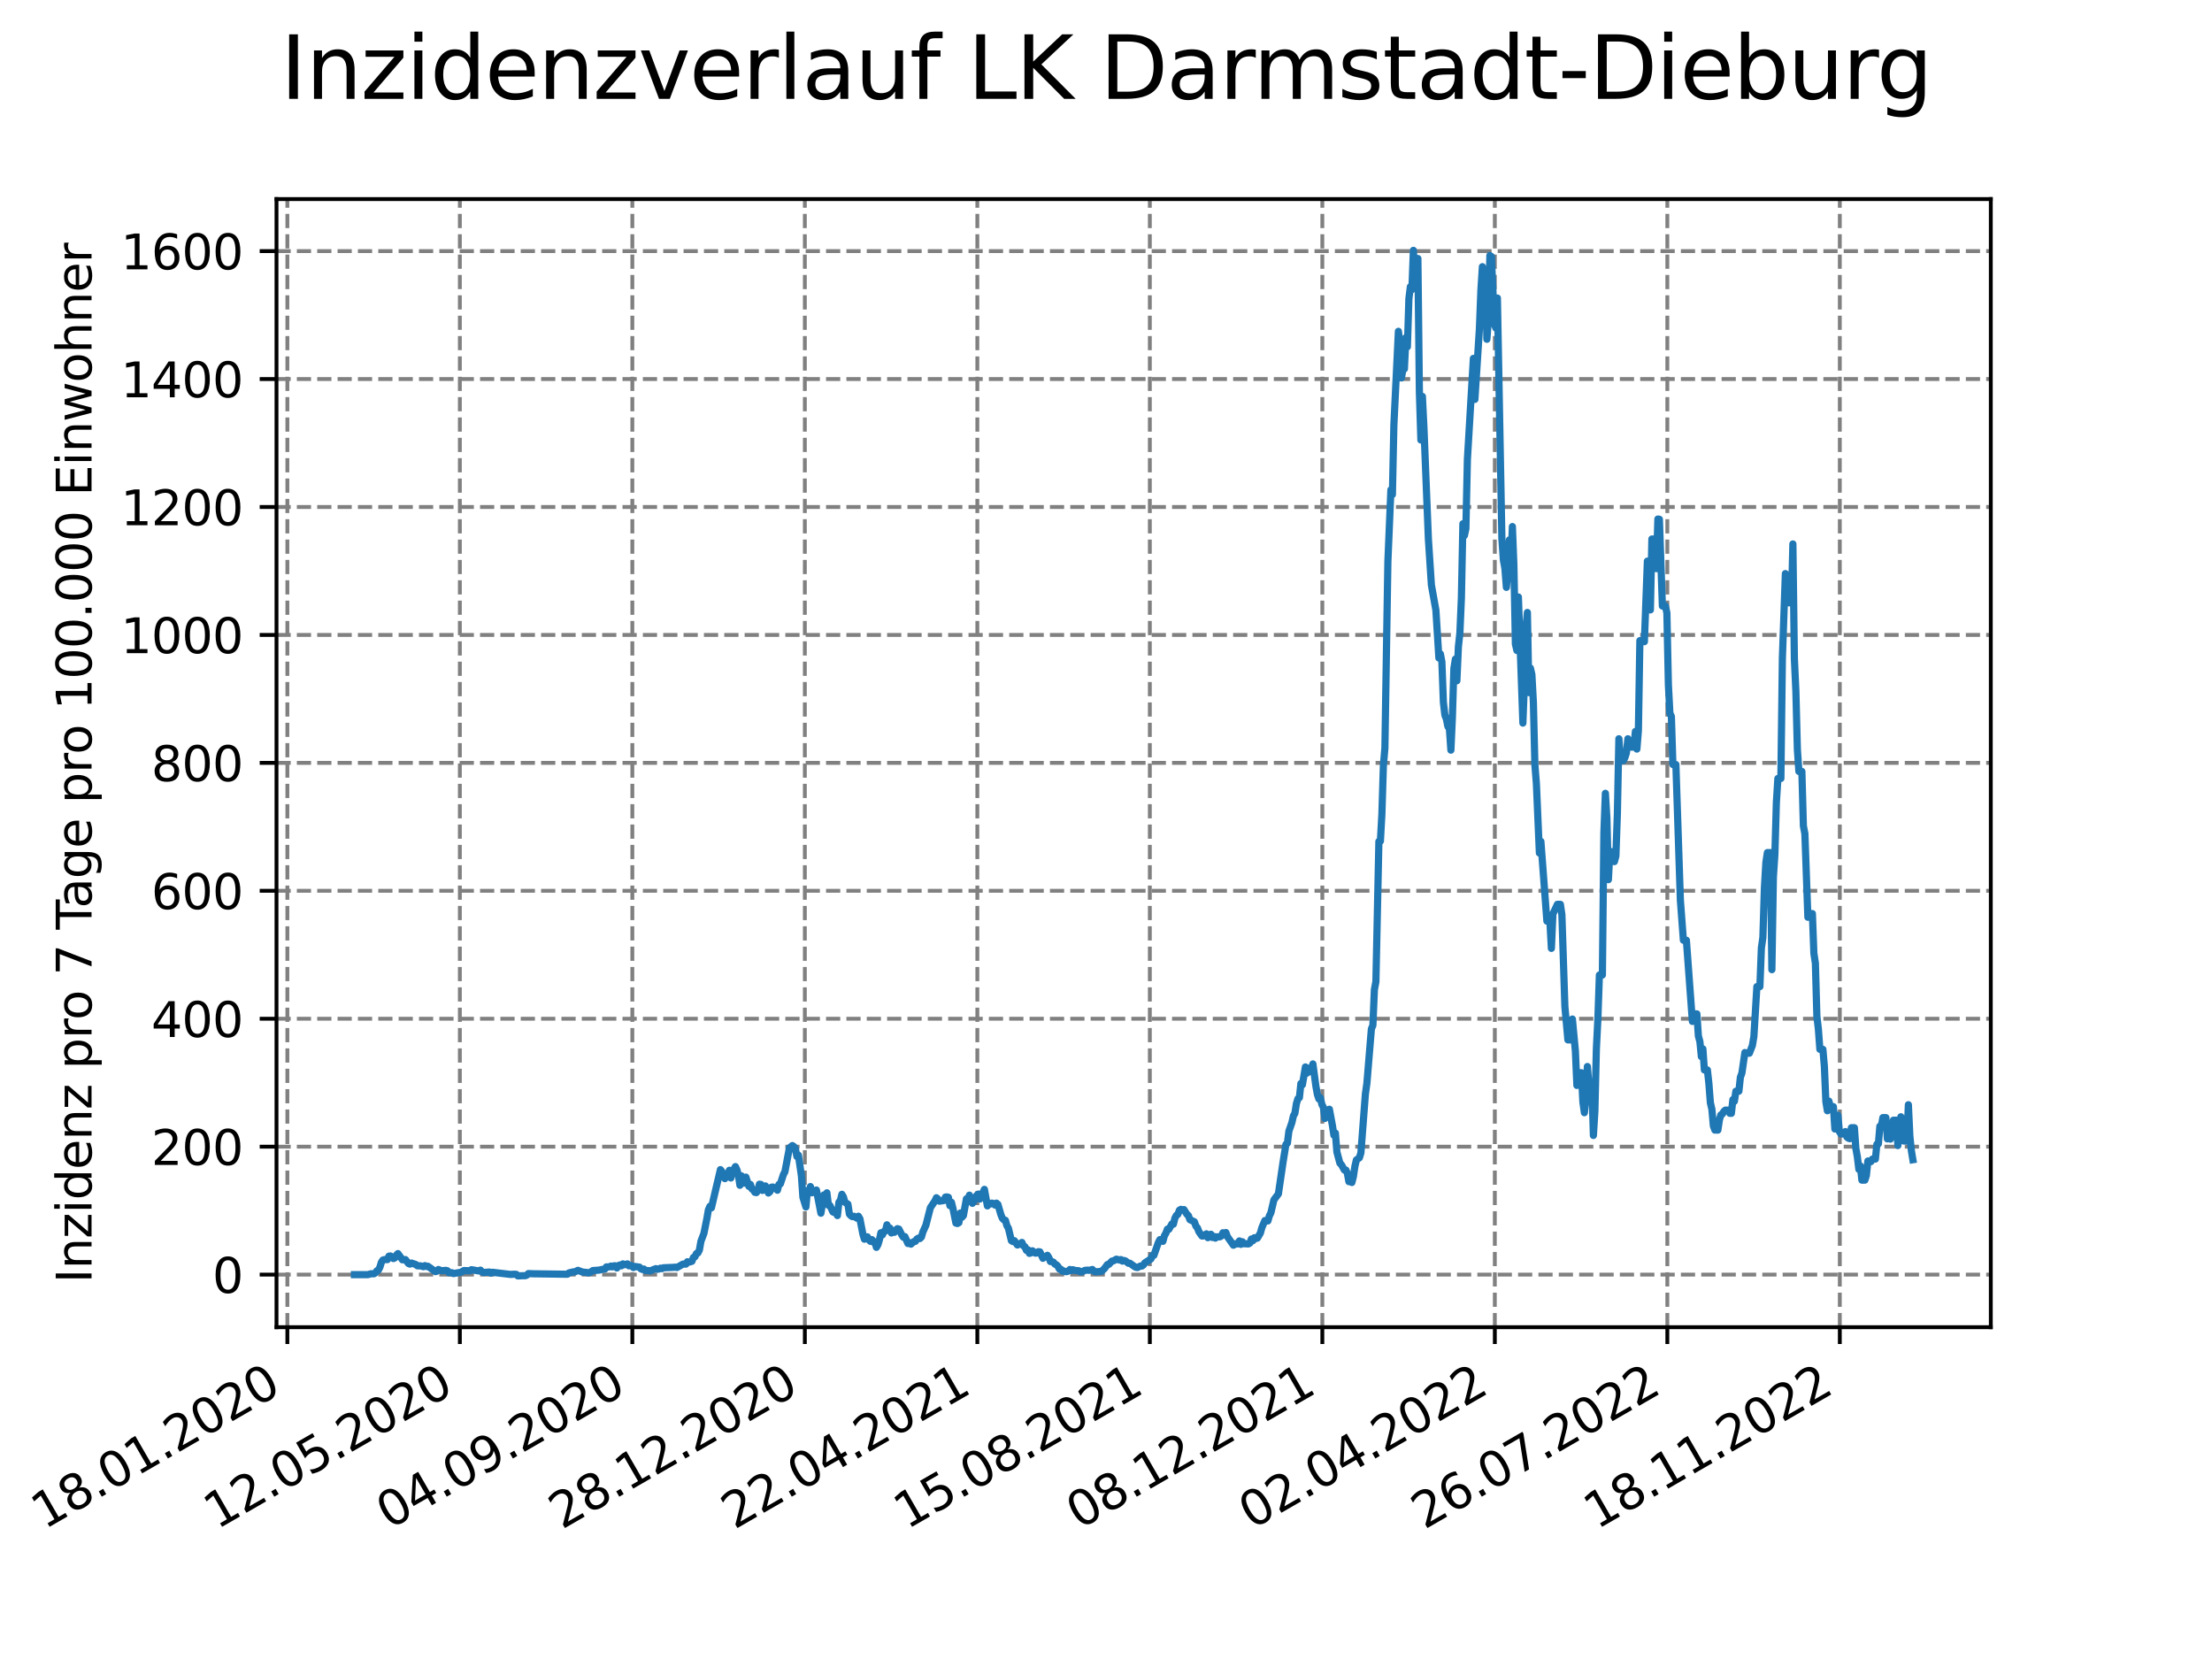 <?xml version="1.0" encoding="utf-8" standalone="no"?>
<!DOCTYPE svg PUBLIC "-//W3C//DTD SVG 1.1//EN"
  "http://www.w3.org/Graphics/SVG/1.1/DTD/svg11.dtd">
<svg xmlns:xlink="http://www.w3.org/1999/xlink" width="460.8pt" height="345.6pt" viewBox="0 0 460.8 345.6" xmlns="http://www.w3.org/2000/svg" version="1.1">
 <defs>
  <style type="text/css">*{stroke-linejoin: round; stroke-linecap: butt}</style>
 </defs>
 <g id="figure_1">
  <g id="patch_1">
   <path d="M 0 345.6 
L 460.8 345.6 
L 460.8 0 
L 0 0 
z
" style="fill: #ffffff"/>
  </g>
  <g id="axes_1">
   <g id="patch_2">
    <path d="M 57.6 276.48 
L 414.72 276.48 
L 414.72 41.472 
L 57.6 41.472 
z
" style="fill: #ffffff"/>
   </g>
   <g id="matplotlib.axis_1">
    <g id="xtick_1">
     <g id="line2d_1">
      <path d="M 59.863 276.48 
L 59.863 41.472 
" clip-path="url(#pc9c99c4657)" style="fill: none; stroke-dasharray: 2.96,1.28; stroke-dashoffset: 0; stroke: #808080; stroke-width: 0.8"/>
     </g>
     <g id="line2d_2">
      <defs>
       <path id="mc503f3b942" d="M 0 0 
L 0 3.5 
" style="stroke: #000000; stroke-width: 0.8"/>
      </defs>
      <g>
       <use xlink:href="#mc503f3b942" x="59.863" y="276.48" style="stroke: #000000; stroke-width: 0.8"/>
      </g>
     </g>
     <g id="text_1">
      <!-- 18.01.2020 -->
      <g transform="translate(9.238 318.689) rotate(-30) scale(0.1 -0.1)">
       <defs>
        <path id="DejaVuSans-31" d="M 794 531 
L 1825 531 
L 1825 4091 
L 703 3866 
L 703 4441 
L 1819 4666 
L 2450 4666 
L 2450 531 
L 3481 531 
L 3481 0 
L 794 0 
L 794 531 
z
" transform="scale(0.016)"/>
        <path id="DejaVuSans-38" d="M 2034 2216 
Q 1584 2216 1326 1975 
Q 1069 1734 1069 1313 
Q 1069 891 1326 650 
Q 1584 409 2034 409 
Q 2484 409 2743 651 
Q 3003 894 3003 1313 
Q 3003 1734 2745 1975 
Q 2488 2216 2034 2216 
z
M 1403 2484 
Q 997 2584 770 2862 
Q 544 3141 544 3541 
Q 544 4100 942 4425 
Q 1341 4750 2034 4750 
Q 2731 4750 3128 4425 
Q 3525 4100 3525 3541 
Q 3525 3141 3298 2862 
Q 3072 2584 2669 2484 
Q 3125 2378 3379 2068 
Q 3634 1759 3634 1313 
Q 3634 634 3220 271 
Q 2806 -91 2034 -91 
Q 1263 -91 848 271 
Q 434 634 434 1313 
Q 434 1759 690 2068 
Q 947 2378 1403 2484 
z
M 1172 3481 
Q 1172 3119 1398 2916 
Q 1625 2713 2034 2713 
Q 2441 2713 2670 2916 
Q 2900 3119 2900 3481 
Q 2900 3844 2670 4047 
Q 2441 4250 2034 4250 
Q 1625 4250 1398 4047 
Q 1172 3844 1172 3481 
z
" transform="scale(0.016)"/>
        <path id="DejaVuSans-2e" d="M 684 794 
L 1344 794 
L 1344 0 
L 684 0 
L 684 794 
z
" transform="scale(0.016)"/>
        <path id="DejaVuSans-30" d="M 2034 4250 
Q 1547 4250 1301 3770 
Q 1056 3291 1056 2328 
Q 1056 1369 1301 889 
Q 1547 409 2034 409 
Q 2525 409 2770 889 
Q 3016 1369 3016 2328 
Q 3016 3291 2770 3770 
Q 2525 4250 2034 4250 
z
M 2034 4750 
Q 2819 4750 3233 4129 
Q 3647 3509 3647 2328 
Q 3647 1150 3233 529 
Q 2819 -91 2034 -91 
Q 1250 -91 836 529 
Q 422 1150 422 2328 
Q 422 3509 836 4129 
Q 1250 4750 2034 4750 
z
" transform="scale(0.016)"/>
        <path id="DejaVuSans-32" d="M 1228 531 
L 3431 531 
L 3431 0 
L 469 0 
L 469 531 
Q 828 903 1448 1529 
Q 2069 2156 2228 2338 
Q 2531 2678 2651 2914 
Q 2772 3150 2772 3378 
Q 2772 3750 2511 3984 
Q 2250 4219 1831 4219 
Q 1534 4219 1204 4116 
Q 875 4013 500 3803 
L 500 4441 
Q 881 4594 1212 4672 
Q 1544 4750 1819 4750 
Q 2544 4750 2975 4387 
Q 3406 4025 3406 3419 
Q 3406 3131 3298 2873 
Q 3191 2616 2906 2266 
Q 2828 2175 2409 1742 
Q 1991 1309 1228 531 
z
" transform="scale(0.016)"/>
       </defs>
       <use xlink:href="#DejaVuSans-31"/>
       <use xlink:href="#DejaVuSans-38" x="63.623"/>
       <use xlink:href="#DejaVuSans-2e" x="127.246"/>
       <use xlink:href="#DejaVuSans-30" x="159.033"/>
       <use xlink:href="#DejaVuSans-31" x="222.656"/>
       <use xlink:href="#DejaVuSans-2e" x="286.279"/>
       <use xlink:href="#DejaVuSans-32" x="318.066"/>
       <use xlink:href="#DejaVuSans-30" x="381.689"/>
       <use xlink:href="#DejaVuSans-32" x="445.312"/>
       <use xlink:href="#DejaVuSans-30" x="508.936"/>
      </g>
     </g>
    </g>
    <g id="xtick_2">
     <g id="line2d_3">
      <path d="M 95.797 276.48 
L 95.797 41.472 
" clip-path="url(#pc9c99c4657)" style="fill: none; stroke-dasharray: 2.96,1.28; stroke-dashoffset: 0; stroke: #808080; stroke-width: 0.8"/>
     </g>
     <g id="line2d_4">
      <g>
       <use xlink:href="#mc503f3b942" x="95.797" y="276.48" style="stroke: #000000; stroke-width: 0.8"/>
      </g>
     </g>
     <g id="text_2">
      <!-- 12.05.2020 -->
      <g transform="translate(45.171 318.689) rotate(-30) scale(0.1 -0.1)">
       <defs>
        <path id="DejaVuSans-35" d="M 691 4666 
L 3169 4666 
L 3169 4134 
L 1269 4134 
L 1269 2991 
Q 1406 3038 1543 3061 
Q 1681 3084 1819 3084 
Q 2600 3084 3056 2656 
Q 3513 2228 3513 1497 
Q 3513 744 3044 326 
Q 2575 -91 1722 -91 
Q 1428 -91 1123 -41 
Q 819 9 494 109 
L 494 744 
Q 775 591 1075 516 
Q 1375 441 1709 441 
Q 2250 441 2565 725 
Q 2881 1009 2881 1497 
Q 2881 1984 2565 2268 
Q 2250 2553 1709 2553 
Q 1456 2553 1204 2497 
Q 953 2441 691 2322 
L 691 4666 
z
" transform="scale(0.016)"/>
       </defs>
       <use xlink:href="#DejaVuSans-31"/>
       <use xlink:href="#DejaVuSans-32" x="63.623"/>
       <use xlink:href="#DejaVuSans-2e" x="127.246"/>
       <use xlink:href="#DejaVuSans-30" x="159.033"/>
       <use xlink:href="#DejaVuSans-35" x="222.656"/>
       <use xlink:href="#DejaVuSans-2e" x="286.279"/>
       <use xlink:href="#DejaVuSans-32" x="318.066"/>
       <use xlink:href="#DejaVuSans-30" x="381.689"/>
       <use xlink:href="#DejaVuSans-32" x="445.312"/>
       <use xlink:href="#DejaVuSans-30" x="508.936"/>
      </g>
     </g>
    </g>
    <g id="xtick_3">
     <g id="line2d_5">
      <path d="M 131.73 276.48 
L 131.73 41.472 
" clip-path="url(#pc9c99c4657)" style="fill: none; stroke-dasharray: 2.96,1.28; stroke-dashoffset: 0; stroke: #808080; stroke-width: 0.8"/>
     </g>
     <g id="line2d_6">
      <g>
       <use xlink:href="#mc503f3b942" x="131.73" y="276.48" style="stroke: #000000; stroke-width: 0.8"/>
      </g>
     </g>
     <g id="text_3">
      <!-- 04.09.2020 -->
      <g transform="translate(81.105 318.689) rotate(-30) scale(0.1 -0.1)">
       <defs>
        <path id="DejaVuSans-34" d="M 2419 4116 
L 825 1625 
L 2419 1625 
L 2419 4116 
z
M 2253 4666 
L 3047 4666 
L 3047 1625 
L 3713 1625 
L 3713 1100 
L 3047 1100 
L 3047 0 
L 2419 0 
L 2419 1100 
L 313 1100 
L 313 1709 
L 2253 4666 
z
" transform="scale(0.016)"/>
        <path id="DejaVuSans-39" d="M 703 97 
L 703 672 
Q 941 559 1184 500 
Q 1428 441 1663 441 
Q 2288 441 2617 861 
Q 2947 1281 2994 2138 
Q 2813 1869 2534 1725 
Q 2256 1581 1919 1581 
Q 1219 1581 811 2004 
Q 403 2428 403 3163 
Q 403 3881 828 4315 
Q 1253 4750 1959 4750 
Q 2769 4750 3195 4129 
Q 3622 3509 3622 2328 
Q 3622 1225 3098 567 
Q 2575 -91 1691 -91 
Q 1453 -91 1209 -44 
Q 966 3 703 97 
z
M 1959 2075 
Q 2384 2075 2632 2365 
Q 2881 2656 2881 3163 
Q 2881 3666 2632 3958 
Q 2384 4250 1959 4250 
Q 1534 4250 1286 3958 
Q 1038 3666 1038 3163 
Q 1038 2656 1286 2365 
Q 1534 2075 1959 2075 
z
" transform="scale(0.016)"/>
       </defs>
       <use xlink:href="#DejaVuSans-30"/>
       <use xlink:href="#DejaVuSans-34" x="63.623"/>
       <use xlink:href="#DejaVuSans-2e" x="127.246"/>
       <use xlink:href="#DejaVuSans-30" x="159.033"/>
       <use xlink:href="#DejaVuSans-39" x="222.656"/>
       <use xlink:href="#DejaVuSans-2e" x="286.279"/>
       <use xlink:href="#DejaVuSans-32" x="318.066"/>
       <use xlink:href="#DejaVuSans-30" x="381.689"/>
       <use xlink:href="#DejaVuSans-32" x="445.312"/>
       <use xlink:href="#DejaVuSans-30" x="508.936"/>
      </g>
     </g>
    </g>
    <g id="xtick_4">
     <g id="line2d_7">
      <path d="M 167.664 276.48 
L 167.664 41.472 
" clip-path="url(#pc9c99c4657)" style="fill: none; stroke-dasharray: 2.96,1.28; stroke-dashoffset: 0; stroke: #808080; stroke-width: 0.8"/>
     </g>
     <g id="line2d_8">
      <g>
       <use xlink:href="#mc503f3b942" x="167.664" y="276.48" style="stroke: #000000; stroke-width: 0.8"/>
      </g>
     </g>
     <g id="text_4">
      <!-- 28.12.2020 -->
      <g transform="translate(117.039 318.689) rotate(-30) scale(0.1 -0.1)">
       <use xlink:href="#DejaVuSans-32"/>
       <use xlink:href="#DejaVuSans-38" x="63.623"/>
       <use xlink:href="#DejaVuSans-2e" x="127.246"/>
       <use xlink:href="#DejaVuSans-31" x="159.033"/>
       <use xlink:href="#DejaVuSans-32" x="222.656"/>
       <use xlink:href="#DejaVuSans-2e" x="286.279"/>
       <use xlink:href="#DejaVuSans-32" x="318.066"/>
       <use xlink:href="#DejaVuSans-30" x="381.689"/>
       <use xlink:href="#DejaVuSans-32" x="445.312"/>
       <use xlink:href="#DejaVuSans-30" x="508.936"/>
      </g>
     </g>
    </g>
    <g id="xtick_5">
     <g id="line2d_9">
      <path d="M 203.598 276.48 
L 203.598 41.472 
" clip-path="url(#pc9c99c4657)" style="fill: none; stroke-dasharray: 2.96,1.28; stroke-dashoffset: 0; stroke: #808080; stroke-width: 0.8"/>
     </g>
     <g id="line2d_10">
      <g>
       <use xlink:href="#mc503f3b942" x="203.598" y="276.48" style="stroke: #000000; stroke-width: 0.8"/>
      </g>
     </g>
     <g id="text_5">
      <!-- 22.04.2021 -->
      <g transform="translate(152.973 318.689) rotate(-30) scale(0.1 -0.1)">
       <use xlink:href="#DejaVuSans-32"/>
       <use xlink:href="#DejaVuSans-32" x="63.623"/>
       <use xlink:href="#DejaVuSans-2e" x="127.246"/>
       <use xlink:href="#DejaVuSans-30" x="159.033"/>
       <use xlink:href="#DejaVuSans-34" x="222.656"/>
       <use xlink:href="#DejaVuSans-2e" x="286.279"/>
       <use xlink:href="#DejaVuSans-32" x="318.066"/>
       <use xlink:href="#DejaVuSans-30" x="381.689"/>
       <use xlink:href="#DejaVuSans-32" x="445.312"/>
       <use xlink:href="#DejaVuSans-31" x="508.936"/>
      </g>
     </g>
    </g>
    <g id="xtick_6">
     <g id="line2d_11">
      <path d="M 239.532 276.48 
L 239.532 41.472 
" clip-path="url(#pc9c99c4657)" style="fill: none; stroke-dasharray: 2.96,1.28; stroke-dashoffset: 0; stroke: #808080; stroke-width: 0.8"/>
     </g>
     <g id="line2d_12">
      <g>
       <use xlink:href="#mc503f3b942" x="239.532" y="276.48" style="stroke: #000000; stroke-width: 0.8"/>
      </g>
     </g>
     <g id="text_6">
      <!-- 15.08.2021 -->
      <g transform="translate(188.907 318.689) rotate(-30) scale(0.1 -0.1)">
       <use xlink:href="#DejaVuSans-31"/>
       <use xlink:href="#DejaVuSans-35" x="63.623"/>
       <use xlink:href="#DejaVuSans-2e" x="127.246"/>
       <use xlink:href="#DejaVuSans-30" x="159.033"/>
       <use xlink:href="#DejaVuSans-38" x="222.656"/>
       <use xlink:href="#DejaVuSans-2e" x="286.279"/>
       <use xlink:href="#DejaVuSans-32" x="318.066"/>
       <use xlink:href="#DejaVuSans-30" x="381.689"/>
       <use xlink:href="#DejaVuSans-32" x="445.312"/>
       <use xlink:href="#DejaVuSans-31" x="508.936"/>
      </g>
     </g>
    </g>
    <g id="xtick_7">
     <g id="line2d_13">
      <path d="M 275.466 276.48 
L 275.466 41.472 
" clip-path="url(#pc9c99c4657)" style="fill: none; stroke-dasharray: 2.96,1.28; stroke-dashoffset: 0; stroke: #808080; stroke-width: 0.8"/>
     </g>
     <g id="line2d_14">
      <g>
       <use xlink:href="#mc503f3b942" x="275.466" y="276.48" style="stroke: #000000; stroke-width: 0.8"/>
      </g>
     </g>
     <g id="text_7">
      <!-- 08.12.2021 -->
      <g transform="translate(224.841 318.689) rotate(-30) scale(0.1 -0.1)">
       <use xlink:href="#DejaVuSans-30"/>
       <use xlink:href="#DejaVuSans-38" x="63.623"/>
       <use xlink:href="#DejaVuSans-2e" x="127.246"/>
       <use xlink:href="#DejaVuSans-31" x="159.033"/>
       <use xlink:href="#DejaVuSans-32" x="222.656"/>
       <use xlink:href="#DejaVuSans-2e" x="286.279"/>
       <use xlink:href="#DejaVuSans-32" x="318.066"/>
       <use xlink:href="#DejaVuSans-30" x="381.689"/>
       <use xlink:href="#DejaVuSans-32" x="445.312"/>
       <use xlink:href="#DejaVuSans-31" x="508.936"/>
      </g>
     </g>
    </g>
    <g id="xtick_8">
     <g id="line2d_15">
      <path d="M 311.4 276.48 
L 311.4 41.472 
" clip-path="url(#pc9c99c4657)" style="fill: none; stroke-dasharray: 2.96,1.28; stroke-dashoffset: 0; stroke: #808080; stroke-width: 0.8"/>
     </g>
     <g id="line2d_16">
      <g>
       <use xlink:href="#mc503f3b942" x="311.4" y="276.48" style="stroke: #000000; stroke-width: 0.8"/>
      </g>
     </g>
     <g id="text_8">
      <!-- 02.04.2022 -->
      <g transform="translate(260.775 318.689) rotate(-30) scale(0.1 -0.1)">
       <use xlink:href="#DejaVuSans-30"/>
       <use xlink:href="#DejaVuSans-32" x="63.623"/>
       <use xlink:href="#DejaVuSans-2e" x="127.246"/>
       <use xlink:href="#DejaVuSans-30" x="159.033"/>
       <use xlink:href="#DejaVuSans-34" x="222.656"/>
       <use xlink:href="#DejaVuSans-2e" x="286.279"/>
       <use xlink:href="#DejaVuSans-32" x="318.066"/>
       <use xlink:href="#DejaVuSans-30" x="381.689"/>
       <use xlink:href="#DejaVuSans-32" x="445.312"/>
       <use xlink:href="#DejaVuSans-32" x="508.936"/>
      </g>
     </g>
    </g>
    <g id="xtick_9">
     <g id="line2d_17">
      <path d="M 347.334 276.48 
L 347.334 41.472 
" clip-path="url(#pc9c99c4657)" style="fill: none; stroke-dasharray: 2.96,1.28; stroke-dashoffset: 0; stroke: #808080; stroke-width: 0.8"/>
     </g>
     <g id="line2d_18">
      <g>
       <use xlink:href="#mc503f3b942" x="347.334" y="276.48" style="stroke: #000000; stroke-width: 0.8"/>
      </g>
     </g>
     <g id="text_9">
      <!-- 26.07.2022 -->
      <g transform="translate(296.708 318.689) rotate(-30) scale(0.1 -0.1)">
       <defs>
        <path id="DejaVuSans-36" d="M 2113 2584 
Q 1688 2584 1439 2293 
Q 1191 2003 1191 1497 
Q 1191 994 1439 701 
Q 1688 409 2113 409 
Q 2538 409 2786 701 
Q 3034 994 3034 1497 
Q 3034 2003 2786 2293 
Q 2538 2584 2113 2584 
z
M 3366 4563 
L 3366 3988 
Q 3128 4100 2886 4159 
Q 2644 4219 2406 4219 
Q 1781 4219 1451 3797 
Q 1122 3375 1075 2522 
Q 1259 2794 1537 2939 
Q 1816 3084 2150 3084 
Q 2853 3084 3261 2657 
Q 3669 2231 3669 1497 
Q 3669 778 3244 343 
Q 2819 -91 2113 -91 
Q 1303 -91 875 529 
Q 447 1150 447 2328 
Q 447 3434 972 4092 
Q 1497 4750 2381 4750 
Q 2619 4750 2861 4703 
Q 3103 4656 3366 4563 
z
" transform="scale(0.016)"/>
        <path id="DejaVuSans-37" d="M 525 4666 
L 3525 4666 
L 3525 4397 
L 1831 0 
L 1172 0 
L 2766 4134 
L 525 4134 
L 525 4666 
z
" transform="scale(0.016)"/>
       </defs>
       <use xlink:href="#DejaVuSans-32"/>
       <use xlink:href="#DejaVuSans-36" x="63.623"/>
       <use xlink:href="#DejaVuSans-2e" x="127.246"/>
       <use xlink:href="#DejaVuSans-30" x="159.033"/>
       <use xlink:href="#DejaVuSans-37" x="222.656"/>
       <use xlink:href="#DejaVuSans-2e" x="286.279"/>
       <use xlink:href="#DejaVuSans-32" x="318.066"/>
       <use xlink:href="#DejaVuSans-30" x="381.689"/>
       <use xlink:href="#DejaVuSans-32" x="445.312"/>
       <use xlink:href="#DejaVuSans-32" x="508.936"/>
      </g>
     </g>
    </g>
    <g id="xtick_10">
     <g id="line2d_19">
      <path d="M 383.267 276.48 
L 383.267 41.472 
" clip-path="url(#pc9c99c4657)" style="fill: none; stroke-dasharray: 2.96,1.28; stroke-dashoffset: 0; stroke: #808080; stroke-width: 0.8"/>
     </g>
     <g id="line2d_20">
      <g>
       <use xlink:href="#mc503f3b942" x="383.267" y="276.48" style="stroke: #000000; stroke-width: 0.8"/>
      </g>
     </g>
     <g id="text_10">
      <!-- 18.11.2022 -->
      <g transform="translate(332.642 318.689) rotate(-30) scale(0.1 -0.1)">
       <use xlink:href="#DejaVuSans-31"/>
       <use xlink:href="#DejaVuSans-38" x="63.623"/>
       <use xlink:href="#DejaVuSans-2e" x="127.246"/>
       <use xlink:href="#DejaVuSans-31" x="159.033"/>
       <use xlink:href="#DejaVuSans-31" x="222.656"/>
       <use xlink:href="#DejaVuSans-2e" x="286.279"/>
       <use xlink:href="#DejaVuSans-32" x="318.066"/>
       <use xlink:href="#DejaVuSans-30" x="381.689"/>
       <use xlink:href="#DejaVuSans-32" x="445.312"/>
       <use xlink:href="#DejaVuSans-32" x="508.936"/>
      </g>
     </g>
    </g>
   </g>
   <g id="matplotlib.axis_2">
    <g id="ytick_1">
     <g id="line2d_21">
      <path d="M 57.6 265.529 
L 414.72 265.529 
" clip-path="url(#pc9c99c4657)" style="fill: none; stroke-dasharray: 2.96,1.28; stroke-dashoffset: 0; stroke: #808080; stroke-width: 0.8"/>
     </g>
     <g id="line2d_22">
      <defs>
       <path id="m7a9eb3f863" d="M 0 0 
L -3.5 0 
" style="stroke: #000000; stroke-width: 0.8"/>
      </defs>
      <g>
       <use xlink:href="#m7a9eb3f863" x="57.6" y="265.529" style="stroke: #000000; stroke-width: 0.8"/>
      </g>
     </g>
     <g id="text_11">
      <!-- 0 -->
      <g transform="translate(44.237 269.329) scale(0.1 -0.1)">
       <use xlink:href="#DejaVuSans-30"/>
      </g>
     </g>
    </g>
    <g id="ytick_2">
     <g id="line2d_23">
      <path d="M 57.6 238.877 
L 414.72 238.877 
" clip-path="url(#pc9c99c4657)" style="fill: none; stroke-dasharray: 2.96,1.28; stroke-dashoffset: 0; stroke: #808080; stroke-width: 0.8"/>
     </g>
     <g id="line2d_24">
      <g>
       <use xlink:href="#m7a9eb3f863" x="57.6" y="238.877" style="stroke: #000000; stroke-width: 0.8"/>
      </g>
     </g>
     <g id="text_12">
      <!-- 200 -->
      <g transform="translate(31.512 242.676) scale(0.1 -0.1)">
       <use xlink:href="#DejaVuSans-32"/>
       <use xlink:href="#DejaVuSans-30" x="63.623"/>
       <use xlink:href="#DejaVuSans-30" x="127.246"/>
      </g>
     </g>
    </g>
    <g id="ytick_3">
     <g id="line2d_25">
      <path d="M 57.6 212.225 
L 414.72 212.225 
" clip-path="url(#pc9c99c4657)" style="fill: none; stroke-dasharray: 2.96,1.28; stroke-dashoffset: 0; stroke: #808080; stroke-width: 0.8"/>
     </g>
     <g id="line2d_26">
      <g>
       <use xlink:href="#m7a9eb3f863" x="57.6" y="212.225" style="stroke: #000000; stroke-width: 0.8"/>
      </g>
     </g>
     <g id="text_13">
      <!-- 400 -->
      <g transform="translate(31.512 216.024) scale(0.1 -0.1)">
       <use xlink:href="#DejaVuSans-34"/>
       <use xlink:href="#DejaVuSans-30" x="63.623"/>
       <use xlink:href="#DejaVuSans-30" x="127.246"/>
      </g>
     </g>
    </g>
    <g id="ytick_4">
     <g id="line2d_27">
      <path d="M 57.6 185.572 
L 414.72 185.572 
" clip-path="url(#pc9c99c4657)" style="fill: none; stroke-dasharray: 2.96,1.28; stroke-dashoffset: 0; stroke: #808080; stroke-width: 0.8"/>
     </g>
     <g id="line2d_28">
      <g>
       <use xlink:href="#m7a9eb3f863" x="57.6" y="185.572" style="stroke: #000000; stroke-width: 0.8"/>
      </g>
     </g>
     <g id="text_14">
      <!-- 600 -->
      <g transform="translate(31.512 189.372) scale(0.1 -0.1)">
       <use xlink:href="#DejaVuSans-36"/>
       <use xlink:href="#DejaVuSans-30" x="63.623"/>
       <use xlink:href="#DejaVuSans-30" x="127.246"/>
      </g>
     </g>
    </g>
    <g id="ytick_5">
     <g id="line2d_29">
      <path d="M 57.6 158.92 
L 414.72 158.92 
" clip-path="url(#pc9c99c4657)" style="fill: none; stroke-dasharray: 2.96,1.28; stroke-dashoffset: 0; stroke: #808080; stroke-width: 0.8"/>
     </g>
     <g id="line2d_30">
      <g>
       <use xlink:href="#m7a9eb3f863" x="57.6" y="158.92" style="stroke: #000000; stroke-width: 0.8"/>
      </g>
     </g>
     <g id="text_15">
      <!-- 800 -->
      <g transform="translate(31.512 162.719) scale(0.1 -0.1)">
       <use xlink:href="#DejaVuSans-38"/>
       <use xlink:href="#DejaVuSans-30" x="63.623"/>
       <use xlink:href="#DejaVuSans-30" x="127.246"/>
      </g>
     </g>
    </g>
    <g id="ytick_6">
     <g id="line2d_31">
      <path d="M 57.6 132.268 
L 414.72 132.268 
" clip-path="url(#pc9c99c4657)" style="fill: none; stroke-dasharray: 2.96,1.28; stroke-dashoffset: 0; stroke: #808080; stroke-width: 0.8"/>
     </g>
     <g id="line2d_32">
      <g>
       <use xlink:href="#m7a9eb3f863" x="57.6" y="132.268" style="stroke: #000000; stroke-width: 0.8"/>
      </g>
     </g>
     <g id="text_16">
      <!-- 1000 -->
      <g transform="translate(25.15 136.067) scale(0.1 -0.1)">
       <use xlink:href="#DejaVuSans-31"/>
       <use xlink:href="#DejaVuSans-30" x="63.623"/>
       <use xlink:href="#DejaVuSans-30" x="127.246"/>
       <use xlink:href="#DejaVuSans-30" x="190.869"/>
      </g>
     </g>
    </g>
    <g id="ytick_7">
     <g id="line2d_33">
      <path d="M 57.6 105.615 
L 414.72 105.615 
" clip-path="url(#pc9c99c4657)" style="fill: none; stroke-dasharray: 2.96,1.28; stroke-dashoffset: 0; stroke: #808080; stroke-width: 0.8"/>
     </g>
     <g id="line2d_34">
      <g>
       <use xlink:href="#m7a9eb3f863" x="57.6" y="105.615" style="stroke: #000000; stroke-width: 0.8"/>
      </g>
     </g>
     <g id="text_17">
      <!-- 1200 -->
      <g transform="translate(25.15 109.415) scale(0.1 -0.1)">
       <use xlink:href="#DejaVuSans-31"/>
       <use xlink:href="#DejaVuSans-32" x="63.623"/>
       <use xlink:href="#DejaVuSans-30" x="127.246"/>
       <use xlink:href="#DejaVuSans-30" x="190.869"/>
      </g>
     </g>
    </g>
    <g id="ytick_8">
     <g id="line2d_35">
      <path d="M 57.6 78.963 
L 414.72 78.963 
" clip-path="url(#pc9c99c4657)" style="fill: none; stroke-dasharray: 2.96,1.28; stroke-dashoffset: 0; stroke: #808080; stroke-width: 0.8"/>
     </g>
     <g id="line2d_36">
      <g>
       <use xlink:href="#m7a9eb3f863" x="57.6" y="78.963" style="stroke: #000000; stroke-width: 0.8"/>
      </g>
     </g>
     <g id="text_18">
      <!-- 1400 -->
      <g transform="translate(25.15 82.762) scale(0.1 -0.1)">
       <use xlink:href="#DejaVuSans-31"/>
       <use xlink:href="#DejaVuSans-34" x="63.623"/>
       <use xlink:href="#DejaVuSans-30" x="127.246"/>
       <use xlink:href="#DejaVuSans-30" x="190.869"/>
      </g>
     </g>
    </g>
    <g id="ytick_9">
     <g id="line2d_37">
      <path d="M 57.6 52.311 
L 414.72 52.311 
" clip-path="url(#pc9c99c4657)" style="fill: none; stroke-dasharray: 2.96,1.28; stroke-dashoffset: 0; stroke: #808080; stroke-width: 0.8"/>
     </g>
     <g id="line2d_38">
      <g>
       <use xlink:href="#m7a9eb3f863" x="57.6" y="52.311" style="stroke: #000000; stroke-width: 0.8"/>
      </g>
     </g>
     <g id="text_19">
      <!-- 1600 -->
      <g transform="translate(25.15 56.11) scale(0.1 -0.1)">
       <use xlink:href="#DejaVuSans-31"/>
       <use xlink:href="#DejaVuSans-36" x="63.623"/>
       <use xlink:href="#DejaVuSans-30" x="127.246"/>
       <use xlink:href="#DejaVuSans-30" x="190.869"/>
      </g>
     </g>
    </g>
    <g id="text_20">
     <!-- Inzidenz pro 7 Tage pro 100.000 Einwohner -->
     <g transform="translate(19.07 267.301) rotate(-90) scale(0.1 -0.1)">
      <defs>
       <path id="DejaVuSans-49" d="M 628 4666 
L 1259 4666 
L 1259 0 
L 628 0 
L 628 4666 
z
" transform="scale(0.016)"/>
       <path id="DejaVuSans-6e" d="M 3513 2113 
L 3513 0 
L 2938 0 
L 2938 2094 
Q 2938 2591 2744 2837 
Q 2550 3084 2163 3084 
Q 1697 3084 1428 2787 
Q 1159 2491 1159 1978 
L 1159 0 
L 581 0 
L 581 3500 
L 1159 3500 
L 1159 2956 
Q 1366 3272 1645 3428 
Q 1925 3584 2291 3584 
Q 2894 3584 3203 3211 
Q 3513 2838 3513 2113 
z
" transform="scale(0.016)"/>
       <path id="DejaVuSans-7a" d="M 353 3500 
L 3084 3500 
L 3084 2975 
L 922 459 
L 3084 459 
L 3084 0 
L 275 0 
L 275 525 
L 2438 3041 
L 353 3041 
L 353 3500 
z
" transform="scale(0.016)"/>
       <path id="DejaVuSans-69" d="M 603 3500 
L 1178 3500 
L 1178 0 
L 603 0 
L 603 3500 
z
M 603 4863 
L 1178 4863 
L 1178 4134 
L 603 4134 
L 603 4863 
z
" transform="scale(0.016)"/>
       <path id="DejaVuSans-64" d="M 2906 2969 
L 2906 4863 
L 3481 4863 
L 3481 0 
L 2906 0 
L 2906 525 
Q 2725 213 2448 61 
Q 2172 -91 1784 -91 
Q 1150 -91 751 415 
Q 353 922 353 1747 
Q 353 2572 751 3078 
Q 1150 3584 1784 3584 
Q 2172 3584 2448 3432 
Q 2725 3281 2906 2969 
z
M 947 1747 
Q 947 1113 1208 752 
Q 1469 391 1925 391 
Q 2381 391 2643 752 
Q 2906 1113 2906 1747 
Q 2906 2381 2643 2742 
Q 2381 3103 1925 3103 
Q 1469 3103 1208 2742 
Q 947 2381 947 1747 
z
" transform="scale(0.016)"/>
       <path id="DejaVuSans-65" d="M 3597 1894 
L 3597 1613 
L 953 1613 
Q 991 1019 1311 708 
Q 1631 397 2203 397 
Q 2534 397 2845 478 
Q 3156 559 3463 722 
L 3463 178 
Q 3153 47 2828 -22 
Q 2503 -91 2169 -91 
Q 1331 -91 842 396 
Q 353 884 353 1716 
Q 353 2575 817 3079 
Q 1281 3584 2069 3584 
Q 2775 3584 3186 3129 
Q 3597 2675 3597 1894 
z
M 3022 2063 
Q 3016 2534 2758 2815 
Q 2500 3097 2075 3097 
Q 1594 3097 1305 2825 
Q 1016 2553 972 2059 
L 3022 2063 
z
" transform="scale(0.016)"/>
       <path id="DejaVuSans-20" transform="scale(0.016)"/>
       <path id="DejaVuSans-70" d="M 1159 525 
L 1159 -1331 
L 581 -1331 
L 581 3500 
L 1159 3500 
L 1159 2969 
Q 1341 3281 1617 3432 
Q 1894 3584 2278 3584 
Q 2916 3584 3314 3078 
Q 3713 2572 3713 1747 
Q 3713 922 3314 415 
Q 2916 -91 2278 -91 
Q 1894 -91 1617 61 
Q 1341 213 1159 525 
z
M 3116 1747 
Q 3116 2381 2855 2742 
Q 2594 3103 2138 3103 
Q 1681 3103 1420 2742 
Q 1159 2381 1159 1747 
Q 1159 1113 1420 752 
Q 1681 391 2138 391 
Q 2594 391 2855 752 
Q 3116 1113 3116 1747 
z
" transform="scale(0.016)"/>
       <path id="DejaVuSans-72" d="M 2631 2963 
Q 2534 3019 2420 3045 
Q 2306 3072 2169 3072 
Q 1681 3072 1420 2755 
Q 1159 2438 1159 1844 
L 1159 0 
L 581 0 
L 581 3500 
L 1159 3500 
L 1159 2956 
Q 1341 3275 1631 3429 
Q 1922 3584 2338 3584 
Q 2397 3584 2469 3576 
Q 2541 3569 2628 3553 
L 2631 2963 
z
" transform="scale(0.016)"/>
       <path id="DejaVuSans-6f" d="M 1959 3097 
Q 1497 3097 1228 2736 
Q 959 2375 959 1747 
Q 959 1119 1226 758 
Q 1494 397 1959 397 
Q 2419 397 2687 759 
Q 2956 1122 2956 1747 
Q 2956 2369 2687 2733 
Q 2419 3097 1959 3097 
z
M 1959 3584 
Q 2709 3584 3137 3096 
Q 3566 2609 3566 1747 
Q 3566 888 3137 398 
Q 2709 -91 1959 -91 
Q 1206 -91 779 398 
Q 353 888 353 1747 
Q 353 2609 779 3096 
Q 1206 3584 1959 3584 
z
" transform="scale(0.016)"/>
       <path id="DejaVuSans-54" d="M -19 4666 
L 3928 4666 
L 3928 4134 
L 2272 4134 
L 2272 0 
L 1638 0 
L 1638 4134 
L -19 4134 
L -19 4666 
z
" transform="scale(0.016)"/>
       <path id="DejaVuSans-61" d="M 2194 1759 
Q 1497 1759 1228 1600 
Q 959 1441 959 1056 
Q 959 750 1161 570 
Q 1363 391 1709 391 
Q 2188 391 2477 730 
Q 2766 1069 2766 1631 
L 2766 1759 
L 2194 1759 
z
M 3341 1997 
L 3341 0 
L 2766 0 
L 2766 531 
Q 2569 213 2275 61 
Q 1981 -91 1556 -91 
Q 1019 -91 701 211 
Q 384 513 384 1019 
Q 384 1609 779 1909 
Q 1175 2209 1959 2209 
L 2766 2209 
L 2766 2266 
Q 2766 2663 2505 2880 
Q 2244 3097 1772 3097 
Q 1472 3097 1187 3025 
Q 903 2953 641 2809 
L 641 3341 
Q 956 3463 1253 3523 
Q 1550 3584 1831 3584 
Q 2591 3584 2966 3190 
Q 3341 2797 3341 1997 
z
" transform="scale(0.016)"/>
       <path id="DejaVuSans-67" d="M 2906 1791 
Q 2906 2416 2648 2759 
Q 2391 3103 1925 3103 
Q 1463 3103 1205 2759 
Q 947 2416 947 1791 
Q 947 1169 1205 825 
Q 1463 481 1925 481 
Q 2391 481 2648 825 
Q 2906 1169 2906 1791 
z
M 3481 434 
Q 3481 -459 3084 -895 
Q 2688 -1331 1869 -1331 
Q 1566 -1331 1297 -1286 
Q 1028 -1241 775 -1147 
L 775 -588 
Q 1028 -725 1275 -790 
Q 1522 -856 1778 -856 
Q 2344 -856 2625 -561 
Q 2906 -266 2906 331 
L 2906 616 
Q 2728 306 2450 153 
Q 2172 0 1784 0 
Q 1141 0 747 490 
Q 353 981 353 1791 
Q 353 2603 747 3093 
Q 1141 3584 1784 3584 
Q 2172 3584 2450 3431 
Q 2728 3278 2906 2969 
L 2906 3500 
L 3481 3500 
L 3481 434 
z
" transform="scale(0.016)"/>
       <path id="DejaVuSans-45" d="M 628 4666 
L 3578 4666 
L 3578 4134 
L 1259 4134 
L 1259 2753 
L 3481 2753 
L 3481 2222 
L 1259 2222 
L 1259 531 
L 3634 531 
L 3634 0 
L 628 0 
L 628 4666 
z
" transform="scale(0.016)"/>
       <path id="DejaVuSans-77" d="M 269 3500 
L 844 3500 
L 1563 769 
L 2278 3500 
L 2956 3500 
L 3675 769 
L 4391 3500 
L 4966 3500 
L 4050 0 
L 3372 0 
L 2619 2869 
L 1863 0 
L 1184 0 
L 269 3500 
z
" transform="scale(0.016)"/>
       <path id="DejaVuSans-68" d="M 3513 2113 
L 3513 0 
L 2938 0 
L 2938 2094 
Q 2938 2591 2744 2837 
Q 2550 3084 2163 3084 
Q 1697 3084 1428 2787 
Q 1159 2491 1159 1978 
L 1159 0 
L 581 0 
L 581 4863 
L 1159 4863 
L 1159 2956 
Q 1366 3272 1645 3428 
Q 1925 3584 2291 3584 
Q 2894 3584 3203 3211 
Q 3513 2838 3513 2113 
z
" transform="scale(0.016)"/>
      </defs>
      <use xlink:href="#DejaVuSans-49"/>
      <use xlink:href="#DejaVuSans-6e" x="29.492"/>
      <use xlink:href="#DejaVuSans-7a" x="92.871"/>
      <use xlink:href="#DejaVuSans-69" x="145.361"/>
      <use xlink:href="#DejaVuSans-64" x="173.145"/>
      <use xlink:href="#DejaVuSans-65" x="236.621"/>
      <use xlink:href="#DejaVuSans-6e" x="298.145"/>
      <use xlink:href="#DejaVuSans-7a" x="361.523"/>
      <use xlink:href="#DejaVuSans-20" x="414.014"/>
      <use xlink:href="#DejaVuSans-70" x="445.801"/>
      <use xlink:href="#DejaVuSans-72" x="509.277"/>
      <use xlink:href="#DejaVuSans-6f" x="548.141"/>
      <use xlink:href="#DejaVuSans-20" x="609.322"/>
      <use xlink:href="#DejaVuSans-37" x="641.109"/>
      <use xlink:href="#DejaVuSans-20" x="704.732"/>
      <use xlink:href="#DejaVuSans-54" x="736.52"/>
      <use xlink:href="#DejaVuSans-61" x="781.104"/>
      <use xlink:href="#DejaVuSans-67" x="842.383"/>
      <use xlink:href="#DejaVuSans-65" x="905.859"/>
      <use xlink:href="#DejaVuSans-20" x="967.383"/>
      <use xlink:href="#DejaVuSans-70" x="999.17"/>
      <use xlink:href="#DejaVuSans-72" x="1062.646"/>
      <use xlink:href="#DejaVuSans-6f" x="1101.51"/>
      <use xlink:href="#DejaVuSans-20" x="1162.691"/>
      <use xlink:href="#DejaVuSans-31" x="1194.479"/>
      <use xlink:href="#DejaVuSans-30" x="1258.102"/>
      <use xlink:href="#DejaVuSans-30" x="1321.725"/>
      <use xlink:href="#DejaVuSans-2e" x="1385.348"/>
      <use xlink:href="#DejaVuSans-30" x="1417.135"/>
      <use xlink:href="#DejaVuSans-30" x="1480.758"/>
      <use xlink:href="#DejaVuSans-30" x="1544.381"/>
      <use xlink:href="#DejaVuSans-20" x="1608.004"/>
      <use xlink:href="#DejaVuSans-45" x="1639.791"/>
      <use xlink:href="#DejaVuSans-69" x="1702.975"/>
      <use xlink:href="#DejaVuSans-6e" x="1730.758"/>
      <use xlink:href="#DejaVuSans-77" x="1794.137"/>
      <use xlink:href="#DejaVuSans-6f" x="1875.924"/>
      <use xlink:href="#DejaVuSans-68" x="1937.105"/>
      <use xlink:href="#DejaVuSans-6e" x="2000.484"/>
      <use xlink:href="#DejaVuSans-65" x="2063.863"/>
      <use xlink:href="#DejaVuSans-72" x="2125.387"/>
     </g>
    </g>
   </g>
   <g id="line2d_39">
    <path d="M 73.833 265.529 
L 76.645 265.529 
L 77.27 265.35 
L 77.895 265.35 
L 78.207 265.171 
L 78.52 264.724 
L 78.832 264.59 
L 79.145 263.963 
L 79.457 262.934 
L 79.77 262.487 
L 80.082 262.397 
L 80.707 262.397 
L 81.019 261.682 
L 81.332 261.637 
L 81.957 262.174 
L 82.269 262.039 
L 82.582 261.458 
L 82.894 261.145 
L 83.519 261.995 
L 83.832 262.442 
L 84.457 262.397 
L 85.082 263.203 
L 85.394 263.337 
L 85.707 263.113 
L 86.644 263.426 
L 86.956 263.695 
L 87.581 263.695 
L 88.206 263.874 
L 88.519 263.65 
L 88.831 263.829 
L 89.144 263.784 
L 90.706 264.903 
L 91.018 264.813 
L 91.331 264.456 
L 91.956 264.724 
L 92.893 264.635 
L 93.206 264.724 
L 93.518 265.127 
L 94.143 265.127 
L 94.456 265.306 
L 96.018 265.037 
L 96.643 264.679 
L 97.893 264.724 
L 98.205 264.5 
L 99.768 264.769 
L 100.08 264.59 
L 100.393 264.948 
L 100.705 265.082 
L 101.955 264.992 
L 102.267 265.216 
L 102.58 265.037 
L 106.329 265.485 
L 107.267 265.44 
L 107.579 265.485 
L 107.892 265.798 
L 108.829 265.753 
L 109.454 265.753 
L 109.767 265.619 
L 110.079 265.306 
L 111.016 265.35 
L 117.578 265.44 
L 118.203 265.44 
L 118.516 265.171 
L 119.453 264.948 
L 119.766 264.948 
L 120.391 264.635 
L 121.328 264.992 
L 122.265 265.082 
L 122.578 265.171 
L 122.89 265.082 
L 123.515 264.679 
L 124.765 264.59 
L 125.39 264.456 
L 126.015 264.366 
L 126.327 263.919 
L 126.952 263.919 
L 127.265 263.74 
L 127.577 263.919 
L 127.89 263.695 
L 128.202 263.695 
L 128.515 264.142 
L 128.827 263.65 
L 129.14 263.516 
L 129.452 263.695 
L 129.765 263.292 
L 130.077 263.471 
L 130.702 263.292 
L 131.014 263.695 
L 131.327 263.605 
L 131.639 263.695 
L 131.952 264.053 
L 132.264 263.829 
L 133.202 263.963 
L 133.514 264.321 
L 133.827 264.456 
L 134.139 264.366 
L 134.452 264.679 
L 135.077 264.679 
L 135.389 264.769 
L 136.639 264.277 
L 136.951 264.411 
L 137.264 264.366 
L 137.576 264.187 
L 137.889 264.277 
L 138.201 264.098 
L 140.388 264.008 
L 140.701 263.963 
L 141.013 264.053 
L 142.263 263.337 
L 142.888 263.337 
L 143.201 262.845 
L 143.513 262.934 
L 144.138 262.755 
L 144.451 261.95 
L 144.763 261.816 
L 145.075 261.145 
L 145.388 261.01 
L 145.7 260.384 
L 146.013 258.594 
L 146.638 256.939 
L 147.263 253.807 
L 147.575 252.017 
L 147.888 251.301 
L 148.2 251.615 
L 150.075 243.65 
L 150.387 244.053 
L 151.012 245.53 
L 151.325 244.769 
L 151.637 244.59 
L 151.95 243.785 
L 152.262 245.395 
L 152.575 244.143 
L 153.2 243.024 
L 153.512 243.695 
L 153.825 244.814 
L 154.137 246.917 
L 154.45 244.948 
L 154.762 246.38 
L 155.074 246.469 
L 155.387 245.216 
L 156.012 247.14 
L 156.324 246.738 
L 156.637 247.677 
L 156.949 247.901 
L 157.262 248.393 
L 157.574 248.438 
L 157.887 247.946 
L 158.199 246.693 
L 158.512 246.738 
L 158.824 247.99 
L 159.137 247.185 
L 159.449 247.051 
L 160.074 248.527 
L 160.386 248.259 
L 160.699 247.319 
L 161.011 247.275 
L 161.324 247.588 
L 161.636 247.498 
L 161.949 247.946 
L 162.261 246.738 
L 162.574 246.603 
L 163.199 244.68 
L 163.511 244.098 
L 164.449 239.132 
L 165.073 238.639 
L 165.386 238.863 
L 165.698 239.31 
L 166.011 240.921 
L 166.323 240.653 
L 166.948 244.948 
L 167.261 249.422 
L 167.886 251.436 
L 168.198 248.035 
L 168.511 248.348 
L 168.823 247.185 
L 169.136 248.483 
L 170.073 247.901 
L 171.01 252.733 
L 171.635 248.93 
L 171.948 249.288 
L 172.26 248.483 
L 172.573 251.078 
L 172.885 251.122 
L 173.51 252.465 
L 173.823 252.599 
L 174.135 252.42 
L 174.448 253.225 
L 174.76 250.451 
L 175.072 250.049 
L 175.385 248.796 
L 175.697 249.333 
L 176.01 250.451 
L 176.635 250.854 
L 176.947 252.912 
L 177.26 253.27 
L 177.572 253.449 
L 177.885 253.36 
L 178.51 253.762 
L 178.822 253.36 
L 179.135 253.896 
L 179.759 257.118 
L 180.072 258.147 
L 180.697 257.655 
L 181.009 258.281 
L 181.322 258.594 
L 181.634 258.236 
L 181.947 258.773 
L 182.259 258.684 
L 182.572 259.847 
L 182.884 259.31 
L 183.197 258.281 
L 183.509 256.805 
L 183.822 257.252 
L 184.134 256.536 
L 184.446 256.447 
L 184.759 255.149 
L 185.071 255.955 
L 185.384 255.82 
L 185.696 256.849 
L 186.009 256.491 
L 186.321 256.715 
L 186.634 256.223 
L 186.946 255.955 
L 187.259 256.044 
L 187.884 257.297 
L 188.196 257.744 
L 188.509 257.61 
L 189.134 259.042 
L 189.446 258.863 
L 189.758 259.176 
L 190.383 258.639 
L 190.696 258.594 
L 191.008 258.102 
L 191.321 257.923 
L 191.633 258.013 
L 191.946 257.699 
L 192.258 256.626 
L 192.883 255.239 
L 193.821 251.57 
L 194.758 250.183 
L 195.07 249.512 
L 195.383 249.78 
L 195.695 250.228 
L 196.633 250.093 
L 196.945 249.377 
L 197.258 249.333 
L 197.57 249.422 
L 197.883 251.167 
L 198.195 250.451 
L 198.508 251.704 
L 199.133 254.791 
L 199.445 254.881 
L 199.757 254.702 
L 200.07 252.688 
L 200.382 253.583 
L 200.695 253.225 
L 201.32 249.735 
L 201.632 250.138 
L 201.945 248.975 
L 202.257 250.228 
L 202.57 250.675 
L 202.882 250.272 
L 203.195 249.422 
L 203.507 248.975 
L 203.82 248.751 
L 204.132 249.78 
L 205.069 247.767 
L 205.694 251.212 
L 206.007 250.72 
L 206.319 250.809 
L 206.632 250.63 
L 206.944 250.72 
L 207.257 251.033 
L 207.569 250.63 
L 207.882 250.899 
L 208.507 253.046 
L 208.819 253.807 
L 209.131 254.12 
L 209.444 254.21 
L 209.756 255.328 
L 210.069 255.865 
L 210.694 258.46 
L 211.006 258.639 
L 211.319 258.46 
L 211.944 259.355 
L 212.569 259.087 
L 212.881 258.818 
L 213.194 259.534 
L 213.506 259.713 
L 213.819 260.474 
L 214.131 260.339 
L 214.443 261.1 
L 214.756 261.01 
L 215.068 260.563 
L 215.693 261.055 
L 216.006 261.01 
L 216.318 260.742 
L 216.631 260.787 
L 217.256 262.129 
L 217.568 261.861 
L 217.881 261.771 
L 218.193 261.503 
L 218.506 261.995 
L 218.818 262.8 
L 219.13 262.8 
L 219.443 262.934 
L 219.755 263.337 
L 220.068 263.471 
L 220.38 263.784 
L 220.693 264.366 
L 221.005 264.411 
L 221.318 264.813 
L 221.63 264.769 
L 221.943 264.903 
L 222.255 264.903 
L 222.568 264.769 
L 222.88 264.456 
L 223.193 264.679 
L 223.505 264.5 
L 223.818 264.635 
L 224.755 264.724 
L 225.067 264.948 
L 225.38 264.948 
L 226.005 264.635 
L 226.63 264.59 
L 226.942 264.635 
L 227.567 264.456 
L 227.88 264.813 
L 228.192 264.948 
L 229.442 264.858 
L 230.067 264.277 
L 230.692 263.426 
L 231.004 263.382 
L 231.629 262.711 
L 231.942 262.666 
L 232.567 262.308 
L 233.192 262.487 
L 233.504 262.397 
L 233.816 262.711 
L 234.129 262.576 
L 234.441 262.666 
L 235.066 263.158 
L 235.379 263.158 
L 236.316 263.829 
L 236.629 264.008 
L 236.941 264.053 
L 237.566 263.74 
L 237.879 263.74 
L 238.191 263.516 
L 238.504 263.069 
L 239.753 262.263 
L 240.066 261.592 
L 240.378 261.503 
L 241.316 258.818 
L 241.628 258.236 
L 242.253 258.594 
L 242.566 257.431 
L 242.878 256.894 
L 243.191 256.044 
L 243.503 256.089 
L 244.128 254.97 
L 244.44 255.015 
L 244.753 253.762 
L 245.065 253.181 
L 245.378 252.957 
L 245.69 252.107 
L 246.003 251.928 
L 246.315 252.107 
L 246.628 251.973 
L 247.253 252.957 
L 247.565 253.225 
L 247.878 254.075 
L 248.815 254.523 
L 249.127 255.418 
L 249.44 255.776 
L 249.752 256.581 
L 250.377 257.476 
L 250.69 257.476 
L 251.002 257.342 
L 251.315 257.028 
L 251.627 257.834 
L 252.252 257.118 
L 252.565 257.789 
L 252.877 257.565 
L 253.19 257.923 
L 253.502 257.655 
L 254.127 257.655 
L 254.439 257.476 
L 254.752 256.805 
L 255.064 257.028 
L 255.377 256.76 
L 255.689 257.61 
L 256.939 259.4 
L 257.564 259.042 
L 257.877 259.131 
L 258.189 258.505 
L 258.501 259.221 
L 258.814 258.684 
L 259.126 259.087 
L 260.064 259.131 
L 260.376 258.952 
L 260.689 258.102 
L 261.001 258.46 
L 261.314 257.834 
L 261.626 258.013 
L 261.939 257.923 
L 262.564 256.849 
L 262.876 255.731 
L 263.501 254.254 
L 264.126 254.344 
L 264.438 253.27 
L 264.751 252.644 
L 265.376 249.959 
L 266.313 248.706 
L 267.251 242.308 
L 267.876 238.416 
L 268.188 238.147 
L 268.5 235.642 
L 269.125 233.852 
L 269.438 232.465 
L 269.75 231.928 
L 270.063 229.915 
L 270.375 228.886 
L 270.688 228.662 
L 271 225.709 
L 271.313 225.977 
L 271.938 222.264 
L 272.25 223.561 
L 272.563 222.532 
L 272.875 223.248 
L 273.187 222.666 
L 273.5 221.637 
L 274.125 226.291 
L 274.437 227.991 
L 274.75 228.93 
L 275.062 228.707 
L 275.375 230.094 
L 275.687 230.675 
L 276 233.002 
L 276.312 231.883 
L 276.625 231.212 
L 276.937 231.078 
L 277.562 234.434 
L 277.875 236.492 
L 278.187 236.044 
L 278.499 239.982 
L 279.124 242.308 
L 279.437 242.621 
L 280.062 243.74 
L 280.374 243.74 
L 280.687 244.456 
L 280.999 246.156 
L 281.312 246.156 
L 281.624 246.335 
L 281.937 245.082 
L 282.249 242.979 
L 282.562 241.637 
L 283.186 241.19 
L 283.499 240.161 
L 284.436 227.901 
L 284.749 225.664 
L 285.686 214.344 
L 285.999 213.584 
L 286.311 206.157 
L 286.624 204.501 
L 287.249 175.285 
L 287.561 175.24 
L 287.874 169.558 
L 288.186 159.446 
L 288.498 155.866 
L 289.123 116.941 
L 289.748 102.042 
L 290.061 103.026 
L 290.373 88.485 
L 291.311 69.022 
L 291.623 71.617 
L 291.936 78.731 
L 292.248 77.031 
L 292.561 76.852 
L 292.873 70.319 
L 293.185 72.243 
L 293.498 62.221 
L 293.81 59.716 
L 294.123 60.342 
L 294.435 52.154 
L 294.748 58.15 
L 295.06 54.526 
L 295.373 53.854 
L 295.685 81.729 
L 295.998 91.661 
L 296.31 82.579 
L 296.623 88.887 
L 297.56 112.288 
L 298.185 121.862 
L 299.122 127.097 
L 299.747 137.075 
L 300.06 136.225 
L 300.372 137.88 
L 300.685 146.292 
L 300.997 148.976 
L 301.31 149.781 
L 301.622 151.347 
L 301.935 151.795 
L 302.247 156.269 
L 302.56 149.379 
L 302.872 139.222 
L 303.184 137.298 
L 303.497 141.817 
L 303.809 134.748 
L 304.122 131.84 
L 304.434 124.592 
L 304.747 109.111 
L 305.059 111.572 
L 305.372 110.14 
L 305.684 95.733 
L 306.934 74.659 
L 307.247 83.205 
L 308.184 68.575 
L 308.496 60.521 
L 308.809 55.555 
L 309.121 62.803 
L 309.434 56.942 
L 309.746 70.677 
L 310.059 66.427 
L 310.371 53.228 
L 310.684 53.452 
L 311.309 67.545 
L 311.621 68.351 
L 311.934 62.087 
L 312.871 112.243 
L 313.183 116.672 
L 313.496 118.373 
L 313.808 122.355 
L 314.121 119.044 
L 314.433 112.467 
L 314.746 118.059 
L 315.058 109.693 
L 315.371 117.746 
L 315.683 134.166 
L 315.996 135.509 
L 316.308 124.368 
L 317.246 150.632 
L 317.558 142.31 
L 317.87 130.9 
L 318.183 127.589 
L 318.495 144.278 
L 318.808 139.178 
L 319.12 140.52 
L 319.433 146.336 
L 319.745 159.312 
L 320.058 163.249 
L 320.683 177.701 
L 320.995 175.285 
L 321.62 183.562 
L 322.245 191.884 
L 322.87 191.884 
L 323.182 197.566 
L 323.495 190.407 
L 324.432 188.394 
L 325.057 188.394 
L 325.37 190.542 
L 325.995 209.691 
L 326.62 216.626 
L 327.245 216.626 
L 327.557 212.286 
L 328.182 218.953 
L 328.494 226.112 
L 328.807 223.472 
L 329.432 223.472 
L 329.744 229.601 
L 330.057 231.794 
L 330.369 228.796 
L 330.682 222.174 
L 330.994 226.022 
L 331.619 226.022 
L 331.932 236.536 
L 332.244 231.481 
L 332.556 218.461 
L 332.869 212.241 
L 333.181 203.114 
L 333.806 203.114 
L 334.119 173.54 
L 334.431 165.262 
L 334.744 170.408 
L 335.056 183.249 
L 335.369 177.432 
L 335.994 177.432 
L 336.306 179.49 
L 336.619 178.327 
L 336.931 169.423 
L 337.243 153.898 
L 337.556 158.461 
L 338.181 158.461 
L 338.493 157.835 
L 338.806 156.851 
L 339.118 153.898 
L 339.743 155.643 
L 340.368 155.643 
L 340.681 152.377 
L 340.993 156.045 
L 341.306 152.198 
L 341.618 133.451 
L 341.931 133.674 
L 342.555 133.674 
L 343.18 116.896 
L 343.493 118.462 
L 343.805 127.052 
L 344.118 112.288 
L 344.743 112.288 
L 345.055 118.462 
L 345.368 108.127 
L 345.68 108.171 
L 346.305 126.247 
L 346.93 126.247 
L 347.242 127.679 
L 347.555 142.623 
L 347.867 148.573 
L 348.18 149.245 
L 348.492 159.267 
L 349.117 159.267 
L 350.055 187.544 
L 350.68 195.866 
L 351.305 195.866 
L 352.554 212.778 
L 352.867 211.212 
L 353.492 211.212 
L 353.804 215.821 
L 354.117 216.984 
L 354.429 220.116 
L 354.742 218.505 
L 355.054 222.89 
L 355.679 222.89 
L 355.992 225.709 
L 356.304 229.736 
L 356.617 231.078 
L 356.929 234.568 
L 357.241 235.418 
L 357.866 235.418 
L 358.179 233.315 
L 358.491 232.241 
L 358.804 232.062 
L 359.116 231.525 
L 359.429 231.257 
L 360.054 231.257 
L 360.366 231.928 
L 360.679 231.928 
L 360.991 229.065 
L 361.304 229.422 
L 361.616 227.32 
L 362.241 227.32 
L 362.553 224.411 
L 362.866 223.561 
L 363.491 219.266 
L 363.803 219.4 
L 364.428 219.4 
L 365.053 217.79 
L 365.366 215.91 
L 365.991 205.53 
L 366.616 205.53 
L 366.928 197.477 
L 367.24 195.284 
L 367.553 185.083 
L 367.865 179.669 
L 368.178 177.611 
L 368.803 177.611 
L 369.115 201.996 
L 369.428 182.712 
L 369.74 177.969 
L 370.053 167.141 
L 370.365 162.175 
L 370.99 162.175 
L 371.303 137.075 
L 371.927 119.491 
L 372.24 120.162 
L 372.552 125.576 
L 373.177 125.576 
L 373.49 113.317 
L 373.802 137.209 
L 374.115 144.01 
L 374.427 156.135 
L 374.74 160.699 
L 375.365 160.699 
L 375.677 172.063 
L 375.99 173.674 
L 376.614 191.078 
L 376.927 190.318 
L 377.552 190.318 
L 377.864 198.595 
L 378.177 200.653 
L 378.489 211.705 
L 378.802 214.389 
L 379.114 218.595 
L 379.739 218.595 
L 380.052 222.174 
L 380.364 229.512 
L 380.677 231.391 
L 380.989 229.378 
L 381.302 230.541 
L 381.926 230.541 
L 382.239 235.194 
L 382.864 232.331 
L 383.176 235.731 
L 383.489 236.223 
L 384.114 236.223 
L 384.426 235.731 
L 384.739 236.85 
L 385.051 237.118 
L 385.364 237.208 
L 385.676 234.926 
L 386.301 234.926 
L 386.613 239.266 
L 386.926 241.011 
L 387.238 243.606 
L 387.551 242.89 
L 387.863 245.843 
L 388.488 245.843 
L 388.801 244.859 
L 389.113 241.861 
L 389.426 241.861 
L 389.738 241.995 
L 390.051 241.458 
L 390.676 241.458 
L 390.988 238.371 
L 391.301 238.281 
L 391.613 234.613 
L 391.925 234.568 
L 392.238 232.823 
L 392.863 232.823 
L 393.175 237.252 
L 393.488 234.255 
L 393.8 237.297 
L 394.113 236.089 
L 394.425 233.36 
L 395.05 233.36 
L 395.363 238.639 
L 395.988 232.644 
L 396.3 233.315 
L 396.612 237.7 
L 397.237 237.7 
L 397.55 230.138 
L 397.862 236.715 
L 398.175 239.713 
L 398.487 241.592 
L 398.487 241.592 
" clip-path="url(#pc9c99c4657)" style="fill: none; stroke: #1f77b4; stroke-width: 1.5; stroke-linecap: square"/>
   </g>
   <g id="patch_3">
    <path d="M 57.6 276.48 
L 57.6 41.472 
" style="fill: none; stroke: #000000; stroke-width: 0.8; stroke-linejoin: miter; stroke-linecap: square"/>
   </g>
   <g id="patch_4">
    <path d="M 414.72 276.48 
L 414.72 41.472 
" style="fill: none; stroke: #000000; stroke-width: 0.8; stroke-linejoin: miter; stroke-linecap: square"/>
   </g>
   <g id="patch_5">
    <path d="M 57.6 276.48 
L 414.72 276.48 
" style="fill: none; stroke: #000000; stroke-width: 0.8; stroke-linejoin: miter; stroke-linecap: square"/>
   </g>
   <g id="patch_6">
    <path d="M 57.6 41.472 
L 414.72 41.472 
" style="fill: none; stroke: #000000; stroke-width: 0.8; stroke-linejoin: miter; stroke-linecap: square"/>
   </g>
  </g>
  <g id="text_21">
   <!-- Inzidenzverlauf LK Darmstadt-Dieburg -->
   <g transform="translate(58.432 20.589) scale(0.18 -0.18)">
    <defs>
     <path id="DejaVuSans-76" d="M 191 3500 
L 800 3500 
L 1894 563 
L 2988 3500 
L 3597 3500 
L 2284 0 
L 1503 0 
L 191 3500 
z
" transform="scale(0.016)"/>
     <path id="DejaVuSans-6c" d="M 603 4863 
L 1178 4863 
L 1178 0 
L 603 0 
L 603 4863 
z
" transform="scale(0.016)"/>
     <path id="DejaVuSans-75" d="M 544 1381 
L 544 3500 
L 1119 3500 
L 1119 1403 
Q 1119 906 1312 657 
Q 1506 409 1894 409 
Q 2359 409 2629 706 
Q 2900 1003 2900 1516 
L 2900 3500 
L 3475 3500 
L 3475 0 
L 2900 0 
L 2900 538 
Q 2691 219 2414 64 
Q 2138 -91 1772 -91 
Q 1169 -91 856 284 
Q 544 659 544 1381 
z
M 1991 3584 
L 1991 3584 
z
" transform="scale(0.016)"/>
     <path id="DejaVuSans-66" d="M 2375 4863 
L 2375 4384 
L 1825 4384 
Q 1516 4384 1395 4259 
Q 1275 4134 1275 3809 
L 1275 3500 
L 2222 3500 
L 2222 3053 
L 1275 3053 
L 1275 0 
L 697 0 
L 697 3053 
L 147 3053 
L 147 3500 
L 697 3500 
L 697 3744 
Q 697 4328 969 4595 
Q 1241 4863 1831 4863 
L 2375 4863 
z
" transform="scale(0.016)"/>
     <path id="DejaVuSans-4c" d="M 628 4666 
L 1259 4666 
L 1259 531 
L 3531 531 
L 3531 0 
L 628 0 
L 628 4666 
z
" transform="scale(0.016)"/>
     <path id="DejaVuSans-4b" d="M 628 4666 
L 1259 4666 
L 1259 2694 
L 3353 4666 
L 4166 4666 
L 1850 2491 
L 4331 0 
L 3500 0 
L 1259 2247 
L 1259 0 
L 628 0 
L 628 4666 
z
" transform="scale(0.016)"/>
     <path id="DejaVuSans-44" d="M 1259 4147 
L 1259 519 
L 2022 519 
Q 2988 519 3436 956 
Q 3884 1394 3884 2338 
Q 3884 3275 3436 3711 
Q 2988 4147 2022 4147 
L 1259 4147 
z
M 628 4666 
L 1925 4666 
Q 3281 4666 3915 4102 
Q 4550 3538 4550 2338 
Q 4550 1131 3912 565 
Q 3275 0 1925 0 
L 628 0 
L 628 4666 
z
" transform="scale(0.016)"/>
     <path id="DejaVuSans-6d" d="M 3328 2828 
Q 3544 3216 3844 3400 
Q 4144 3584 4550 3584 
Q 5097 3584 5394 3201 
Q 5691 2819 5691 2113 
L 5691 0 
L 5113 0 
L 5113 2094 
Q 5113 2597 4934 2840 
Q 4756 3084 4391 3084 
Q 3944 3084 3684 2787 
Q 3425 2491 3425 1978 
L 3425 0 
L 2847 0 
L 2847 2094 
Q 2847 2600 2669 2842 
Q 2491 3084 2119 3084 
Q 1678 3084 1418 2786 
Q 1159 2488 1159 1978 
L 1159 0 
L 581 0 
L 581 3500 
L 1159 3500 
L 1159 2956 
Q 1356 3278 1631 3431 
Q 1906 3584 2284 3584 
Q 2666 3584 2933 3390 
Q 3200 3197 3328 2828 
z
" transform="scale(0.016)"/>
     <path id="DejaVuSans-73" d="M 2834 3397 
L 2834 2853 
Q 2591 2978 2328 3040 
Q 2066 3103 1784 3103 
Q 1356 3103 1142 2972 
Q 928 2841 928 2578 
Q 928 2378 1081 2264 
Q 1234 2150 1697 2047 
L 1894 2003 
Q 2506 1872 2764 1633 
Q 3022 1394 3022 966 
Q 3022 478 2636 193 
Q 2250 -91 1575 -91 
Q 1294 -91 989 -36 
Q 684 19 347 128 
L 347 722 
Q 666 556 975 473 
Q 1284 391 1588 391 
Q 1994 391 2212 530 
Q 2431 669 2431 922 
Q 2431 1156 2273 1281 
Q 2116 1406 1581 1522 
L 1381 1569 
Q 847 1681 609 1914 
Q 372 2147 372 2553 
Q 372 3047 722 3315 
Q 1072 3584 1716 3584 
Q 2034 3584 2315 3537 
Q 2597 3491 2834 3397 
z
" transform="scale(0.016)"/>
     <path id="DejaVuSans-74" d="M 1172 4494 
L 1172 3500 
L 2356 3500 
L 2356 3053 
L 1172 3053 
L 1172 1153 
Q 1172 725 1289 603 
Q 1406 481 1766 481 
L 2356 481 
L 2356 0 
L 1766 0 
Q 1100 0 847 248 
Q 594 497 594 1153 
L 594 3053 
L 172 3053 
L 172 3500 
L 594 3500 
L 594 4494 
L 1172 4494 
z
" transform="scale(0.016)"/>
     <path id="DejaVuSans-2d" d="M 313 2009 
L 1997 2009 
L 1997 1497 
L 313 1497 
L 313 2009 
z
" transform="scale(0.016)"/>
     <path id="DejaVuSans-62" d="M 3116 1747 
Q 3116 2381 2855 2742 
Q 2594 3103 2138 3103 
Q 1681 3103 1420 2742 
Q 1159 2381 1159 1747 
Q 1159 1113 1420 752 
Q 1681 391 2138 391 
Q 2594 391 2855 752 
Q 3116 1113 3116 1747 
z
M 1159 2969 
Q 1341 3281 1617 3432 
Q 1894 3584 2278 3584 
Q 2916 3584 3314 3078 
Q 3713 2572 3713 1747 
Q 3713 922 3314 415 
Q 2916 -91 2278 -91 
Q 1894 -91 1617 61 
Q 1341 213 1159 525 
L 1159 0 
L 581 0 
L 581 4863 
L 1159 4863 
L 1159 2969 
z
" transform="scale(0.016)"/>
    </defs>
    <use xlink:href="#DejaVuSans-49"/>
    <use xlink:href="#DejaVuSans-6e" x="29.492"/>
    <use xlink:href="#DejaVuSans-7a" x="92.871"/>
    <use xlink:href="#DejaVuSans-69" x="145.361"/>
    <use xlink:href="#DejaVuSans-64" x="173.145"/>
    <use xlink:href="#DejaVuSans-65" x="236.621"/>
    <use xlink:href="#DejaVuSans-6e" x="298.145"/>
    <use xlink:href="#DejaVuSans-7a" x="361.523"/>
    <use xlink:href="#DejaVuSans-76" x="414.014"/>
    <use xlink:href="#DejaVuSans-65" x="473.193"/>
    <use xlink:href="#DejaVuSans-72" x="534.717"/>
    <use xlink:href="#DejaVuSans-6c" x="575.83"/>
    <use xlink:href="#DejaVuSans-61" x="603.613"/>
    <use xlink:href="#DejaVuSans-75" x="664.893"/>
    <use xlink:href="#DejaVuSans-66" x="728.271"/>
    <use xlink:href="#DejaVuSans-20" x="763.477"/>
    <use xlink:href="#DejaVuSans-4c" x="795.264"/>
    <use xlink:href="#DejaVuSans-4b" x="850.977"/>
    <use xlink:href="#DejaVuSans-20" x="916.553"/>
    <use xlink:href="#DejaVuSans-44" x="948.34"/>
    <use xlink:href="#DejaVuSans-61" x="1025.342"/>
    <use xlink:href="#DejaVuSans-72" x="1086.621"/>
    <use xlink:href="#DejaVuSans-6d" x="1125.984"/>
    <use xlink:href="#DejaVuSans-73" x="1223.396"/>
    <use xlink:href="#DejaVuSans-74" x="1275.496"/>
    <use xlink:href="#DejaVuSans-61" x="1314.705"/>
    <use xlink:href="#DejaVuSans-64" x="1375.984"/>
    <use xlink:href="#DejaVuSans-74" x="1439.461"/>
    <use xlink:href="#DejaVuSans-2d" x="1478.67"/>
    <use xlink:href="#DejaVuSans-44" x="1514.754"/>
    <use xlink:href="#DejaVuSans-69" x="1591.756"/>
    <use xlink:href="#DejaVuSans-65" x="1619.539"/>
    <use xlink:href="#DejaVuSans-62" x="1681.062"/>
    <use xlink:href="#DejaVuSans-75" x="1744.539"/>
    <use xlink:href="#DejaVuSans-72" x="1807.918"/>
    <use xlink:href="#DejaVuSans-67" x="1847.281"/>
   </g>
  </g>
 </g>
 <defs>
  <clipPath id="pc9c99c4657">
   <rect x="57.6" y="41.472" width="357.12" height="235.008"/>
  </clipPath>
 </defs>
</svg>
